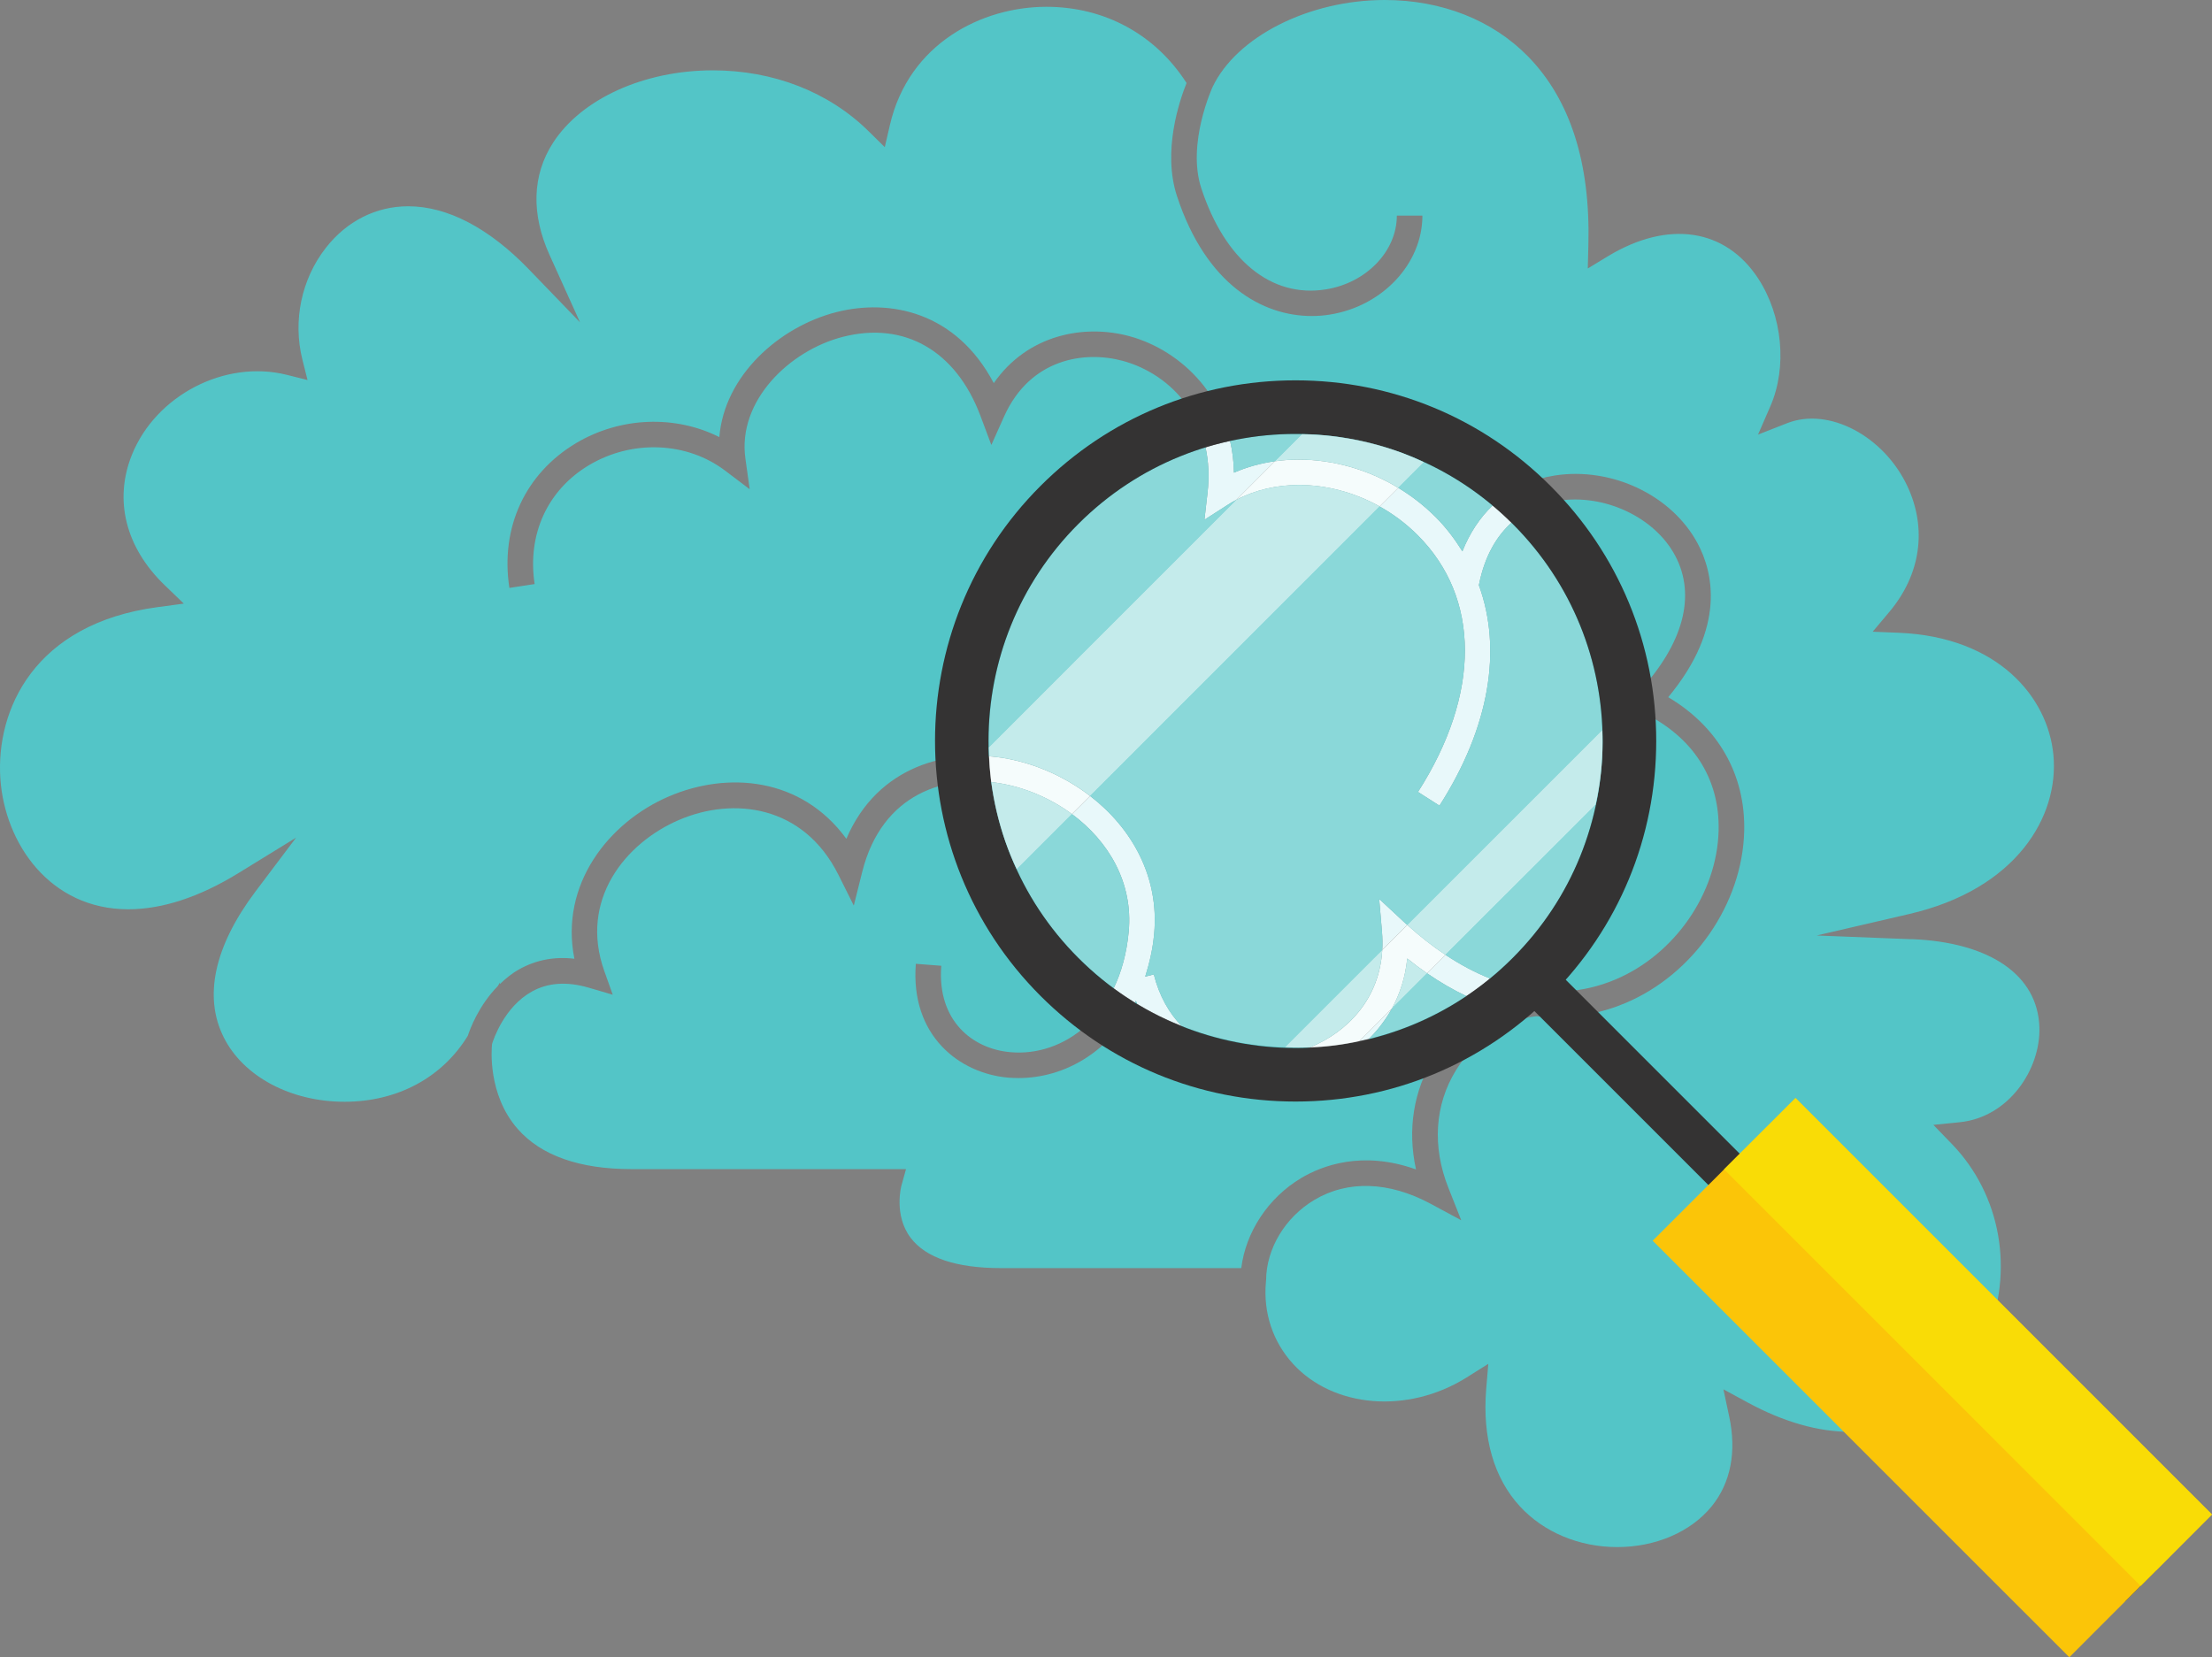 <?xml version="1.0" encoding="UTF-8" standalone="no"?>
<!-- Created with Inkscape (http://www.inkscape.org/) -->

<svg
   width="102.88"
   height="77.089"
   viewBox="0 0 102.88 77.089"
   version="1.1"
   id="SVGRoot"
   sodipodi:docname="11.svg"
   inkscape:version="1.2 (dc2aedaf03, 2022-05-15)"
   xmlns:inkscape="http://www.inkscape.org/namespaces/inkscape"
   xmlns:sodipodi="http://sodipodi.sourceforge.net/DTD/sodipodi-0.dtd"
   xmlns="http://www.w3.org/2000/svg"
   xmlns:svg="http://www.w3.org/2000/svg">
  <rect x="0" y="0" width="102.88" height="77.089" fill="#808080" stroke="none"/>
  <sodipodi:namedview
     id="namedview585"
     pagecolor="#505050"
     bordercolor="#ffffff"
     borderopacity="1"
     inkscape:showpageshadow="0"
     inkscape:pageopacity="0"
     inkscape:pagecheckerboard="1"
     inkscape:deskcolor="#505050"
     inkscape:document-units="px"
     showgrid="false"
     inkscape:zoom="4.1020923"
     inkscape:cx="51.680943"
     inkscape:cy="-51.315276"
     inkscape:window-width="1920"
     inkscape:window-height="1001"
     inkscape:window-x="-9"
     inkscape:window-y="-9"
     inkscape:window-maximized="1"
     inkscape:current-layer="layer1" />
  <defs
     id="defs580" />
  <g
     inkscape:label="Warstwa 1"
     inkscape:groupmode="layer"
     id="layer1"
     transform="translate(41.932,-45.803)">
    <path
       d="m 46.976,89.492 -4.415,-0.173 4.303,-0.999 c 5.004,-1.16 6.976,-4.552 6.708,-7.396 -0.252,-2.695 -2.576,-5.497 -7.197,-5.687 l -1.208,-0.049 0.777,-0.925 c 1.455,-1.733 1.761,-3.86 0.841,-5.835 -1.084,-2.325 -3.652,-3.716 -5.616,-2.933 l -1.335,0.525 0.572,-1.316 c 0.796,-1.827 0.567,-4.22 -0.569,-5.953 -1.511,-2.304 -4.167,-2.735 -6.992,-1.024 l -0.929,0.564 0.028,-1.087 c 0.1,-3.808 -0.841,-6.757 -2.796,-8.764 -1.657,-1.701 -4.028,-2.637 -6.677,-2.637 -3.52,0 -6.887,1.701 -8.005,4.044 -0.012,0.028 -1.207,2.635 -0.527,4.709 1.1,3.351 3.261,5.116 5.795,4.708 1.883,-0.301 3.301,-1.776 3.301,-3.432 h 1.189 c 0,2.233 -1.851,4.213 -4.304,4.604 -0.273,0.045 -0.556,0.067 -0.845,0.067 -2.277,0 -4.909,-1.444 -6.265,-5.576 -0.687,-2.093 0.115,-4.439 0.445,-5.263 -1.443,-2.251 -3.799,-3.545 -6.52,-3.545 -2.989,0 -6.397,1.699 -7.276,5.493 l -0.24,1.035 -0.756,-0.744 c -1.851,-1.824 -4.424,-2.828 -7.245,-2.828 -3.192,0 -6.107,1.323 -7.427,3.368 -0.972,1.504 -1.028,3.313 -0.161,5.224 l 1.415,3.129 -2.384,-2.471 c -1.848,-1.915 -3.785,-2.927 -5.605,-2.927 -1.499,0 -2.861,0.688 -3.835,1.936 -1.132,1.449 -1.539,3.387 -1.091,5.185 l 0.241,0.961 -0.961,-0.241 c -2.899,-0.724 -6.101,0.973 -7.205,3.716 -0.851,2.107 -0.295,4.32 1.527,6.072 l 0.885,0.853 -1.219,0.164 c -5.74,0.769 -7.528,4.779 -7.313,7.979 0.204,3.019 2.311,6.076 5.947,6.076 1.587,0 3.315,-0.568 5.133,-1.687 l 2.673,-1.644 -1.888,2.505 c -1.912,2.543 -2.424,4.885 -1.479,6.776 0.909,1.827 3.117,3.004 5.624,3.004 2.452,-0.001 4.535,-1.119 5.731,-3.068 0.104,-0.323 0.508,-1.407 1.395,-2.313 l 0.104,-0.175 -0.012,0.087 c 0.267,-0.259 0.563,-0.504 0.917,-0.7 0.767,-0.425 1.62,-0.595 2.553,-0.483 -0.688,-3.437 1.575,-6.348 4.409,-7.557 2.704,-1.156 6.136,-0.904 8.241,1.977 1.456,-3.42 4.759,-4.196 7.353,-3.753 3.736,0.64 7.361,3.872 6.959,8.183 -0.067,0.727 -0.224,1.372 -0.415,1.98 l 0.4,-0.103 c 0.801,3.16 3.56,4.175 5.932,3.775 2.453,-0.412 4.965,-2.389 4.681,-5.756 l -0.131,-1.533 1.125,1.048 c 3.275,3.047 6.776,4.005 9.864,2.705 2.755,-1.161 4.729,-4.011 4.8,-6.929 0.059,-2.423 -1.201,-4.373 -3.543,-5.499 l -0.729,-0.348 0.549,-0.591 c 2.084,-2.24 2.688,-4.495 1.703,-6.347 -0.953,-1.796 -3.296,-2.884 -5.425,-2.557 -1.14,0.177 -3.115,0.939 -3.707,3.927 1.092,2.992 0.501,6.608 -1.832,10.255 l -1,-0.637 c 2.916,-4.561 2.909,-9.029 -0.021,-11.951 -2.463,-2.456 -6.272,-3.053 -8.857,-1.387 l -1.055,0.677 0.143,-1.245 c 0.387,-3.395 -1.696,-5.531 -3.932,-6.144 -1.792,-0.485 -4.32,-0.109 -5.529,2.592 L 4.176,66.501 3.67,65.151 c -1.137,-3.035 -3.537,-4.411 -6.397,-3.68 -2.476,0.631 -4.916,2.975 -4.536,5.665 l 0.199,1.424 -1.145,-0.867 c -1.78,-1.345 -4.32,-1.447 -6.321,-0.257 -1.94,1.156 -2.888,3.225 -2.536,5.535 l -1.175,0.18 c -0.428,-2.807 0.732,-5.321 3.104,-6.736 2.069,-1.231 4.619,-1.308 6.661,-0.28 0.233,-2.855 2.775,-5.135 5.456,-5.816 2.46,-0.623 5.548,-0.029 7.308,3.305 1.573,-2.259 4.204,-2.759 6.324,-2.179 2.395,0.657 4.78,2.889 4.848,6.344 2.967,-1.291 6.817,-0.493 9.377,2.061 0.495,0.493 0.896,1.035 1.248,1.597 0.772,-1.943 2.271,-3.209 4.291,-3.525 2.653,-0.413 5.46,0.917 6.657,3.175 0.68,1.279 1.353,3.851 -1.376,7.137 2.319,1.373 3.599,3.605 3.533,6.232 -0.08,3.371 -2.352,6.659 -5.524,7.995 -0.963,0.408 -2.392,0.791 -4.145,0.613 -1.448,0.156 -2.879,1.113 -3.741,2.521 -0.984,1.604 -1.108,3.544 -0.349,5.457 l 0.599,1.513 -1.432,-0.771 c -1.933,-1.037 -3.855,-1.099 -5.407,-0.171 -1.352,0.808 -2.224,2.263 -2.237,3.721 l -0.008,0.092 c -0.129,1.424 0.317,2.777 1.261,3.809 1.857,2.033 5.317,2.361 8.077,0.631 l 1.005,-0.632 -0.099,1.184 c -0.183,2.249 0.36,4.135 1.571,5.448 1.108,1.203 2.756,1.892 4.527,1.892 1.788,0 3.429,-0.711 4.392,-1.899 0.883,-1.091 1.164,-2.536 0.812,-4.179 l -0.269,-1.261 1.135,0.616 c 1.668,0.904 3.28,1.364 4.788,1.364 2.788,0 5.141,-1.627 6.293,-4.351 1.325,-3.127 0.697,-6.679 -1.596,-9.047 l -0.855,-0.883 1.223,-0.123 c 2.292,-0.229 3.768,-2.468 3.709,-4.412 -0.073,-2.428 -2.296,-3.961 -5.943,-4.105"
       style="fill:#53c5c7;fill-opacity:1;fill-rule:nonzero;stroke:none;stroke-width:0.133"
       id="path320" />
    <path
       d="m 18.579,100.605 c 0.964,-0.575 2.844,-1.301 5.347,-0.405 -0.405,-1.843 -0.12,-3.66 0.84,-5.225 0.633,-1.033 1.529,-1.864 2.535,-2.409 -1.176,-0.419 -2.447,-1.101 -3.781,-2.176 -0.337,3.3 -3.024,5.244 -5.66,5.687 -0.396,0.065 -0.799,0.1 -1.205,0.1 -2.325,0 -4.684,-1.141 -5.756,-3.823 -1.175,2.393 -3.336,3.596 -5.456,3.596 -0.163,0 -0.323,-0.008 -0.483,-0.019 C 2.706,95.736 0.4,93.996 0.663,90.636 l 1.184,0.091 c -0.201,2.569 1.468,3.869 3.213,4.019 2.444,0.223 5.133,-1.645 5.503,-5.604 0.34,-3.623 -2.772,-6.353 -5.977,-6.9 -2.503,-0.436 -5.495,0.433 -6.419,4.129 l -0.389,1.557 -0.717,-1.436 c -1.627,-3.251 -4.889,-3.627 -7.401,-2.553 -2.507,1.069 -4.668,3.728 -3.484,7.039 l 0.391,1.096 -1.119,-0.328 c -1.011,-0.296 -1.897,-0.235 -2.641,0.179 -1.283,0.712 -1.787,2.221 -1.853,2.439 -0.023,0.199 -0.217,2.347 1.192,3.953 1.089,1.24 2.872,1.869 5.3,1.869 H 0.207 l -0.211,0.757 c -0.005,0.012 -0.375,1.38 0.427,2.439 0.709,0.935 2.123,1.408 4.197,1.408 h 11.18 c 0.205,-1.669 1.247,-3.268 2.779,-4.184"
       style="fill:#53c5c7;fill-opacity:1;fill-rule:nonzero;stroke:none;stroke-width:0.133"
       id="path322" />
    <path
       d="m 21.287,94.229 1.524,-1.524 c -0.291,0.533 -0.656,1.008 -1.073,1.421 -0.149,0.036 -0.3,0.071 -0.451,0.103 m -8.267,-0.705 c -0.708,-0.281 -1.397,-0.621 -2.061,-1.021 -0.021,-0.049 -0.041,-0.099 -0.061,-0.149 -0.015,0.029 -0.029,0.057 -0.044,0.087 -0.336,-0.208 -0.667,-0.429 -0.989,-0.667 0.357,-0.74 0.604,-1.617 0.699,-2.632 0.215,-2.288 -0.948,-4.22 -2.641,-5.471 l 0.845,-0.844 c 1.923,1.481 3.229,3.745 2.979,6.425 -0.067,0.727 -0.224,1.372 -0.415,1.98 l 0.4,-0.103 c 0.256,1.009 0.711,1.799 1.289,2.395 m 13.245,-1.387 c -0.591,-0.28 -1.2,-0.628 -1.827,-1.06 l 0.857,-0.859 c 0.689,0.457 1.381,0.825 2.073,1.1 -0.357,0.293 -0.727,0.565 -1.104,0.819 m -3.909,-2.145 c 0.016,-0.272 0.012,-0.552 -0.012,-0.844 l -0.131,-1.533 1.125,1.048 c 0.06,0.056 0.12,0.111 0.181,0.165 l -1.164,1.164 m 2.663,-6.713 -1,-0.637 c 2.916,-4.561 2.909,-9.029 -0.021,-11.951 -0.533,-0.532 -1.131,-0.977 -1.765,-1.331 l 0.867,-0.867 c 0.621,0.375 1.207,0.828 1.737,1.357 0.495,0.493 0.896,1.035 1.248,1.597 0.336,-0.845 0.811,-1.564 1.405,-2.131 0.301,0.253 0.595,0.52 0.879,0.801 -0.657,0.592 -1.24,1.503 -1.517,2.905 1.092,2.992 0.501,6.608 -1.832,10.255 m -10.933,-13.297 0.143,-1.245 c 0.088,-0.773 0.048,-1.483 -0.093,-2.123 0.377,-0.116 0.76,-0.216 1.144,-0.299 0.108,0.463 0.171,0.955 0.18,1.475 0.605,-0.263 1.247,-0.439 1.907,-0.532 l -1.796,1.796 c -0.147,0.077 -0.289,0.16 -0.429,0.251 l -1.055,0.677"
       style="fill:#e8f8fa;fill-opacity:1;fill-rule:nonzero;stroke:none;stroke-width:0.133"
       id="path324" />
    <path
       d="m 17.831,94.516 v 0 c -1.637,-0.048 -3.267,-0.38 -4.811,-0.992 -0.579,-0.596 -1.033,-1.385 -1.289,-2.395 l -0.4,0.103 c 0.191,-0.608 0.348,-1.253 0.415,-1.98 0.251,-2.68 -1.056,-4.944 -2.979,-6.425 L 22.232,69.36 c 0.635,0.353 1.232,0.799 1.765,1.331 2.931,2.921 2.937,7.389 0.021,11.951 l 1,0.637 c 2.333,-3.647 2.924,-7.263 1.832,-10.255 0.277,-1.403 0.86,-2.313 1.517,-2.905 0.017,0.019 0.036,0.036 0.053,0.053 1.831,1.828 3.06,4.029 3.691,6.359 0.284,1.057 0.444,2.141 0.477,3.231 0.009,0.191 0.013,0.383 0.013,0.573 0,-0.191 -0.004,-0.383 -0.013,-0.573 l -9.069,9.067 c -0.061,-0.055 -0.121,-0.109 -0.181,-0.165 l -1.125,-1.048 0.131,1.533 c 0.024,0.292 0.028,0.572 0.012,0.844 l -4.525,4.524 m 9.539,-3.197 c -0.692,-0.275 -1.384,-0.643 -2.073,-1.1 l 6.988,-6.987 c -0.344,1.661 -0.992,3.277 -1.939,4.752 -0.543,0.843 -1.184,1.641 -1.923,2.38 -0.001,0.001 -0.004,0.004 -0.005,0.005 -0.004,0.004 -0.009,0.009 -0.013,0.013 -0.333,0.332 -0.679,0.644 -1.035,0.936 m -23.311,-10.752 v 0 c -0.044,-1.867 0.279,-3.748 0.969,-5.521 0.696,-1.776 1.761,-3.439 3.196,-4.873 1.711,-1.711 3.748,-2.897 5.911,-3.559 0.141,0.64 0.181,1.349 0.093,2.123 l -0.143,1.245 1.055,-0.677 c 0.14,-0.091 0.283,-0.173 0.429,-0.251 L 4.059,80.567 M 26.084,71.448 c -0.352,-0.563 -0.753,-1.104 -1.248,-1.597 -0.531,-0.529 -1.116,-0.983 -1.737,-1.357 l 1.193,-1.193 c -0.331,-0.156 -0.667,-0.299 -1.007,-0.427 v 0 c 0.34,0.128 0.676,0.271 1.007,0.427 0.189,0.083 0.376,0.172 0.561,0.264 0.927,0.476 1.811,1.061 2.636,1.753 -0.595,0.567 -1.069,1.285 -1.405,2.131 M 15.459,67.789 c -0.009,-0.52 -0.072,-1.012 -0.18,-1.475 0.4,-0.087 0.801,-0.156 1.205,-0.209 0.581,-0.072 1.165,-0.109 1.748,-0.109 0.129,0 0.259,0.003 0.389,0.005 0.455,0.005 0.911,0.032 1.363,0.083 v 0 c -0.452,-0.051 -0.908,-0.077 -1.363,-0.083 l -1.256,1.256 c -0.66,0.093 -1.301,0.269 -1.907,0.532"
       style="fill:#8ad8d9;fill-opacity:1;fill-rule:nonzero;stroke:none;stroke-width:0.133"
       id="path326" />
    <path
       d="m 21.738,94.127 c 0.417,-0.413 0.783,-0.888 1.073,-1.421 l 1.628,-1.628 c 0.627,0.432 1.236,0.78 1.827,1.06 -1.403,0.937 -2.936,1.597 -4.528,1.989 m -10.779,-1.624 c -0.035,-0.021 -0.069,-0.043 -0.105,-0.063 0.015,-0.029 0.029,-0.057 0.044,-0.087 0.02,0.051 0.04,0.1 0.061,0.149 M 9.864,91.773 c -0.575,-0.424 -1.125,-0.896 -1.645,-1.417 -0.343,-0.341 -0.665,-0.697 -0.967,-1.065 -0.476,-0.583 -0.899,-1.193 -1.269,-1.828 -0.232,-0.4 -0.441,-0.809 -0.627,-1.227 l 2.565,-2.565 c 1.693,1.251 2.856,3.183 2.641,5.471 -0.095,1.015 -0.341,1.892 -0.699,2.632"
       style="fill:#8ad8d9;fill-opacity:1;fill-rule:nonzero;stroke:none;stroke-width:0.133"
       id="path328" />
    <path
       d="m 18.324,63.495 c -4.48,0 -8.695,1.743 -11.863,4.913 -6.54,6.54 -6.54,17.179 0,23.719 3.168,3.169 7.381,4.916 11.863,4.916 4.48,0 8.692,-1.747 11.86,-4.916 3.169,-3.165 4.915,-7.379 4.915,-11.859 0,-4.481 -1.745,-8.695 -4.916,-11.86 -3.167,-3.171 -7.379,-4.913 -11.859,-4.913 m 0,2.493 c 3.655,0 7.309,1.395 10.097,4.184 5.581,5.573 5.581,14.619 0,20.193 -2.788,2.793 -6.443,4.187 -10.097,4.187 -3.655,0 -7.309,-1.393 -10.1,-4.187 -5.575,-5.575 -5.575,-14.62 0,-20.193 2.791,-2.789 6.445,-4.184 10.1,-4.184"
       style="fill:#343333;fill-opacity:1;fill-rule:nonzero;stroke:none;stroke-width:0.133"
       id="path330" />
    <path
       d="m 56.899,120.303 -27.503,-27.505 1.456,-1.459 27.504,27.505 -1.457,1.459"
       style="fill:#343333;fill-opacity:1;fill-rule:nonzero;stroke:none;stroke-width:0.133"
       id="path332" />
    <path
       d="m 60.947,116.252 -6.635,6.64 -19.379,-19.376 6.643,-6.636 19.371,19.372"
       style="fill:#fbc508;fill-opacity:1;fill-rule:nonzero;stroke:none;stroke-width:0.133"
       id="path334" />
    <path
       d="m 7.922,83.671 c -0.987,-0.729 -2.155,-1.228 -3.336,-1.429 -0.136,-0.024 -0.275,-0.044 -0.415,-0.06 -0.007,-0.048 -0.012,-0.097 -0.019,-0.145 -0.041,-0.351 -0.069,-0.703 -0.083,-1.056 0.243,0.02 0.483,0.049 0.717,0.089 1.413,0.243 2.811,0.855 3.98,1.757 l -0.845,0.844 M 22.232,69.36 c -1.176,-0.656 -2.481,-0.997 -3.745,-0.997 -1.029,0 -2.031,0.225 -2.917,0.691 l 1.796,-1.796 c 0.365,-0.051 0.737,-0.076 1.112,-0.076 1.575,0 3.193,0.449 4.621,1.312 l -0.867,0.867"
       style="fill:#f5fcfc;fill-opacity:1;fill-rule:nonzero;stroke:none;stroke-width:0.133"
       id="path336" />
    <path
       d="M 8.767,82.827 C 7.598,81.924 6.2,81.312 4.787,81.069 4.552,81.029 4.312,81 4.07,80.98 4.063,80.843 4.06,80.705 4.059,80.567 L 15.57,69.053 c 0.887,-0.465 1.888,-0.691 2.917,-0.691 1.264,0 2.569,0.341 3.745,0.997 L 8.767,82.827 M 23.099,68.493 c -1.428,-0.863 -3.047,-1.312 -4.621,-1.312 -0.375,0 -0.747,0.025 -1.112,0.076 l 1.256,-1.256 c 0.455,0.005 0.911,0.032 1.363,0.083 1.121,0.131 2.231,0.393 3.301,0.789 0.34,0.128 0.676,0.271 1.007,0.427 l -1.193,1.193"
       style="fill:#c4ebeb;fill-opacity:1;fill-rule:nonzero;stroke:none;stroke-width:0.133"
       id="path338" />
    <path
       d="m 5.356,86.236 v 0 c -0.207,-0.439 -0.388,-0.884 -0.545,-1.336 -0.303,-0.887 -0.516,-1.797 -0.64,-2.719 0.14,0.016 0.279,0.036 0.415,0.06 1.181,0.201 2.349,0.7 3.336,1.429 L 5.356,86.236"
       style="fill:#c4ebeb;fill-opacity:1;fill-rule:nonzero;stroke:none;stroke-width:0.133"
       id="path340" />
    <path
       d="m 4.811,84.9 c -0.324,-0.935 -0.544,-1.893 -0.659,-2.864 v 0 c 0.007,0.048 0.012,0.097 0.019,0.145 0.124,0.921 0.337,1.832 0.64,2.719 v 0 M 23.286,66.873 c -1.071,-0.396 -2.18,-0.659 -3.301,-0.789 1.125,0.124 2.235,0.388 3.301,0.789"
       style="fill:#979898;fill-opacity:1;fill-rule:nonzero;stroke:none;stroke-width:0.133"
       id="path342" />
    <path
       d="m 60.947,116.252 -3.316,3.323 -19.377,-19.379 3.323,-3.316 19.371,19.372"
       style="fill:#f9dc06;fill-opacity:1;fill-rule:nonzero;stroke:none;stroke-width:0.133"
       id="path344" />
    <path
       d="m 18.994,94.523 c 1.74,-0.713 3.232,-2.247 3.363,-4.531 l 1.164,-1.164 c 0.587,0.531 1.18,0.995 1.776,1.391 l -0.857,0.859 c -0.303,-0.209 -0.609,-0.437 -0.92,-0.688 -0.088,0.867 -0.339,1.639 -0.708,2.316 l -1.524,1.524 v 0 c -0.756,0.168 -1.521,0.265 -2.293,0.293"
       style="fill:#f5fcfc;fill-opacity:1;fill-rule:nonzero;stroke:none;stroke-width:0.133"
       id="path346" />
    <path
       d="m 18.496,94.532 c -0.221,0 -0.443,-0.005 -0.665,-0.016 l 4.525,-4.524 c -0.131,2.284 -1.623,3.817 -3.363,4.531 -0.165,0.007 -0.331,0.009 -0.497,0.009 m 6.8,-4.313 c -0.596,-0.396 -1.189,-0.86 -1.776,-1.391 l 9.069,-9.067 c 0.009,0.191 0.013,0.383 0.013,0.573 0,0.975 -0.109,1.949 -0.319,2.897 v 0 l -6.988,6.987"
       style="fill:#c4ebeb;fill-opacity:1;fill-rule:nonzero;stroke:none;stroke-width:0.133"
       id="path348" />
    <path
       d="m 22.811,92.705 c 0.369,-0.677 0.62,-1.449 0.708,-2.316 0.311,0.251 0.617,0.479 0.92,0.688 l -1.628,1.628"
       style="fill:#c4ebeb;fill-opacity:1;fill-rule:nonzero;stroke:none;stroke-width:0.133"
       id="path350" />
  </g>
</svg>

